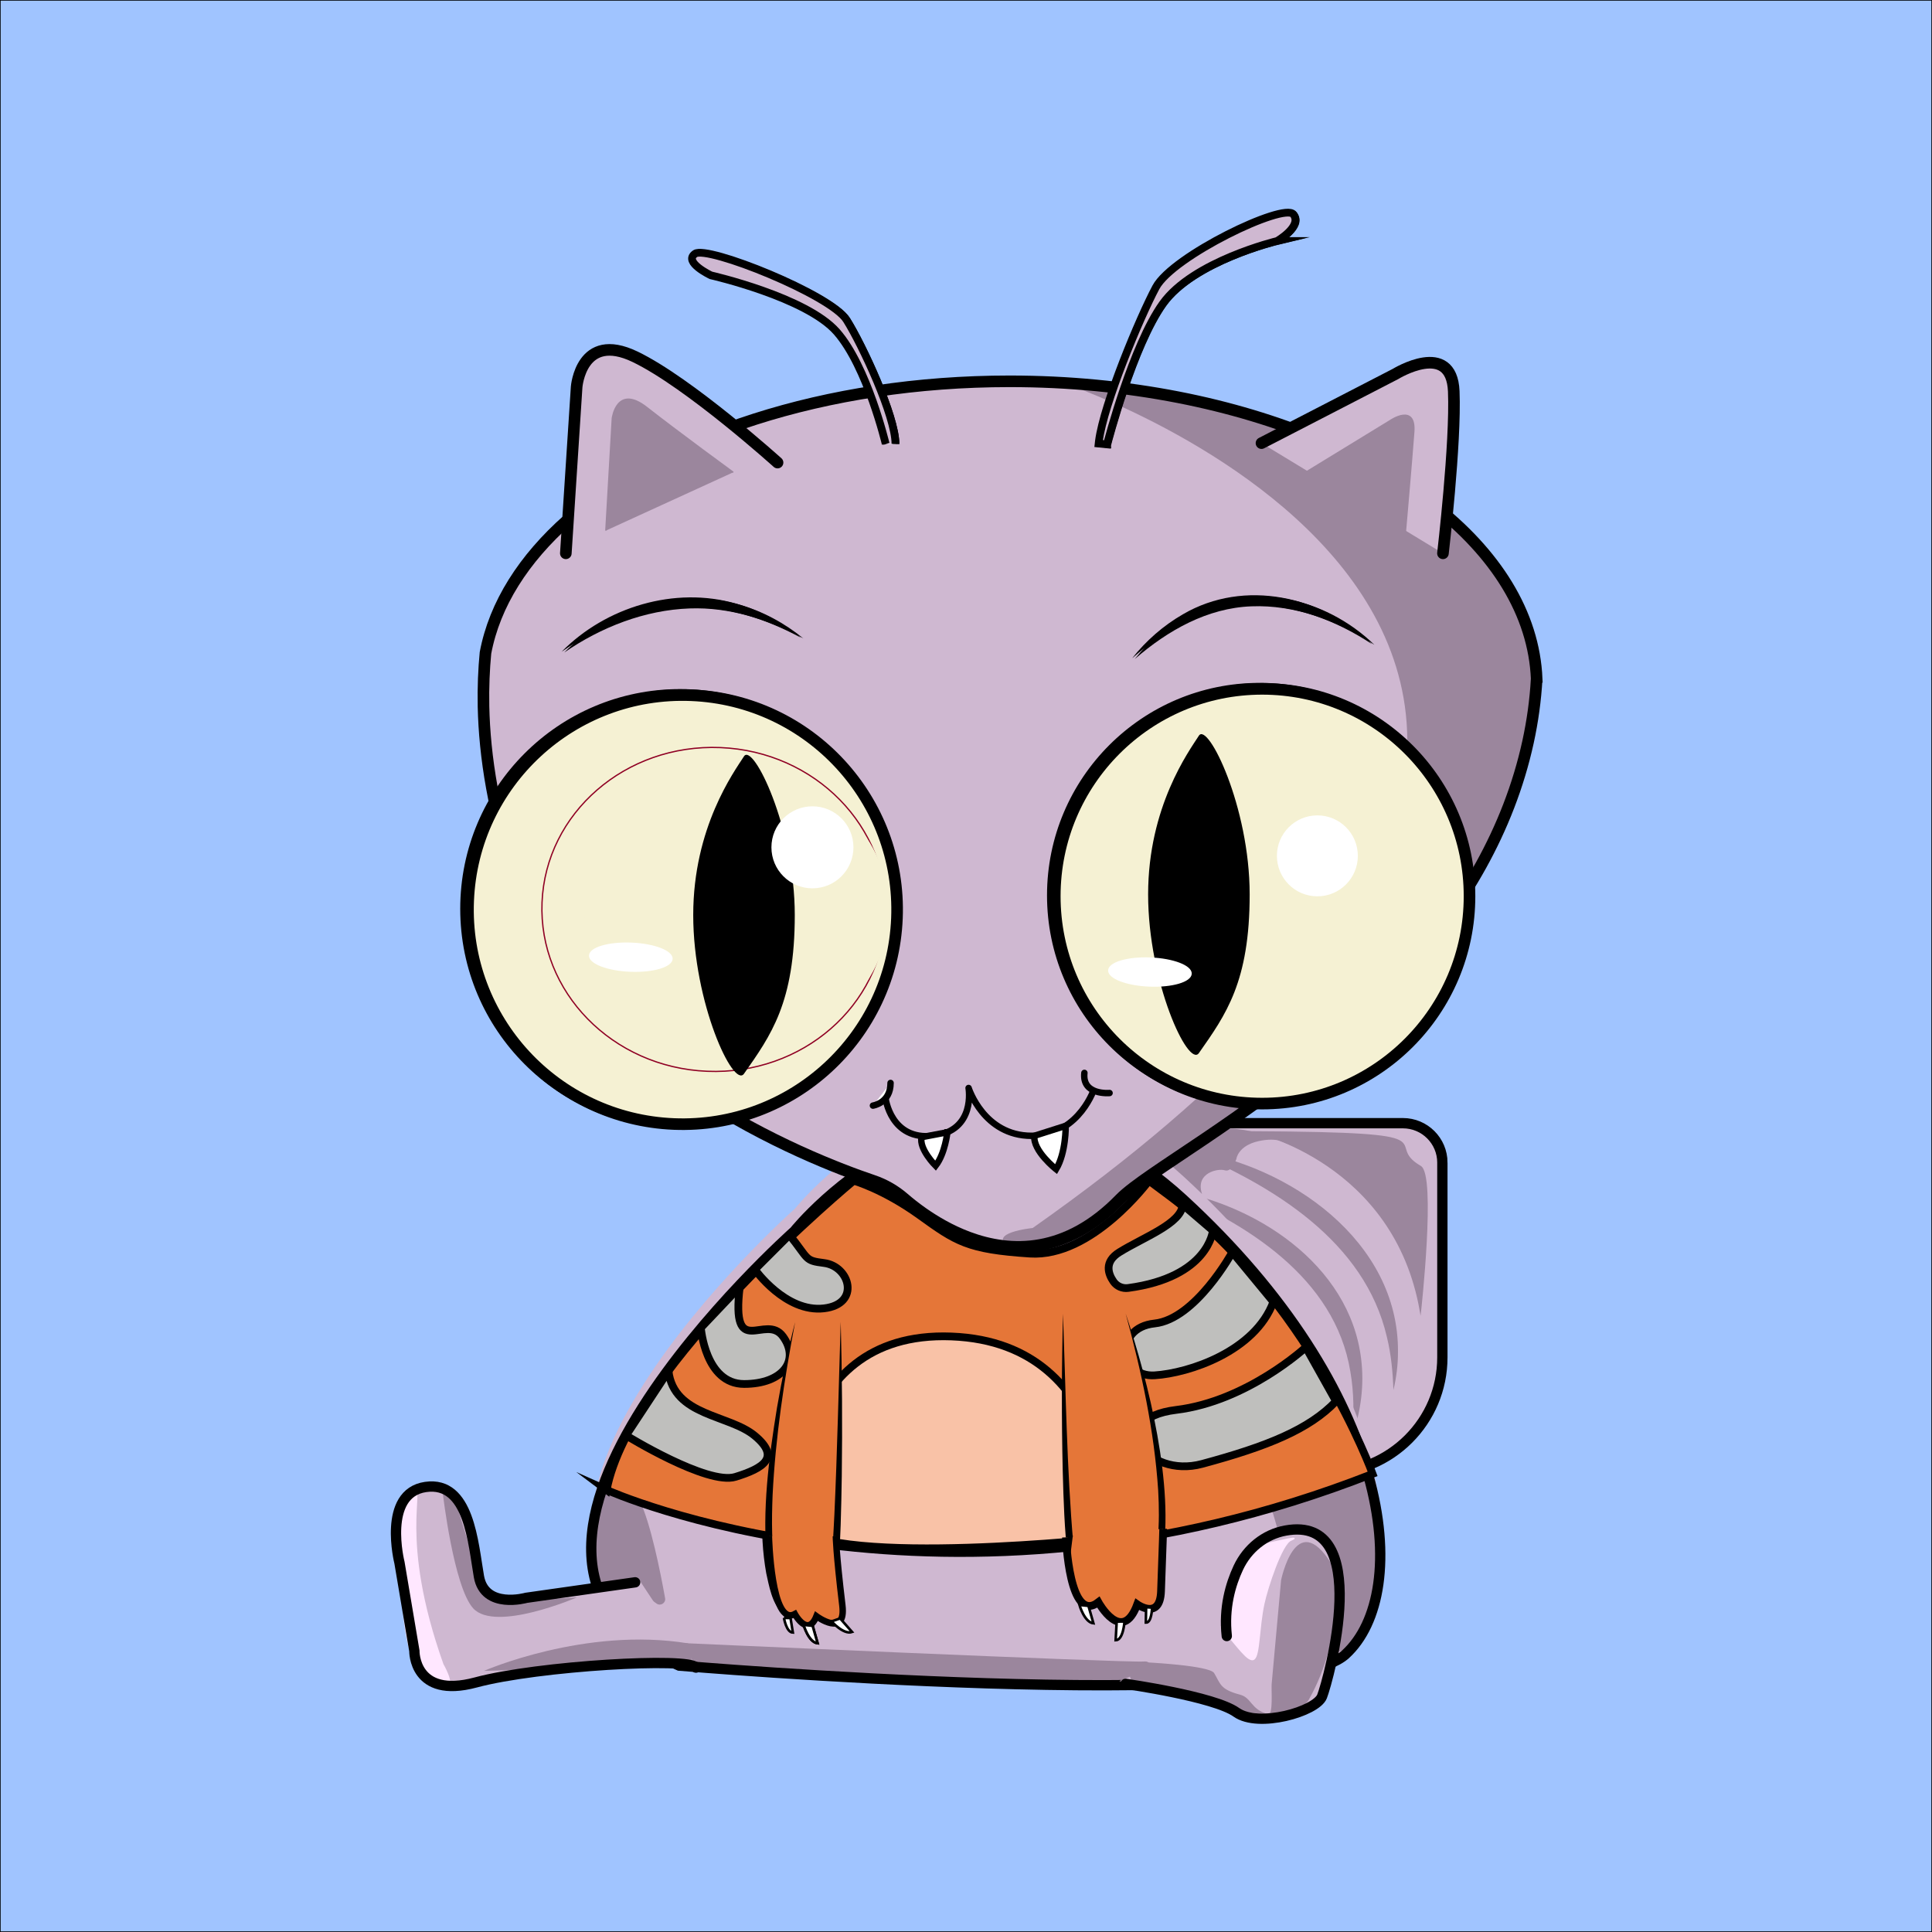 <?xml version="1.0" encoding="UTF-8"?><svg id="Layer_1" xmlns="http://www.w3.org/2000/svg" viewBox="0 0 1500 1500"><rect x="0" y="0" width="1500" height="1500" fill="#333333" stroke="none"/><defs><style>.cls-1,.cls-2,.cls-3,.cls-4{stroke-width:5px;}.cls-1,.cls-2,.cls-3,.cls-4,.cls-5,.cls-6,.cls-7,.cls-8,.cls-9,.cls-10,.cls-11,.cls-12,.cls-13,.cls-14,.cls-15,.cls-16,.cls-17,.cls-18{stroke:#000;}.cls-1,.cls-4{stroke-linejoin:round;}.cls-1,.cls-4,.cls-8,.cls-19,.cls-10{stroke-linecap:round;}.cls-1,.cls-20,.cls-8,.cls-15{fill:#cfb8d1;}.cls-2,.cls-3,.cls-5,.cls-6,.cls-7,.cls-8,.cls-9,.cls-19,.cls-10,.cls-11,.cls-21,.cls-22,.cls-12,.cls-23,.cls-13,.cls-14,.cls-15,.cls-16,.cls-17,.cls-18{stroke-miterlimit:10;}.cls-2,.cls-4,.cls-6,.cls-11,.cls-22{fill:#fff;}.cls-3,.cls-24,.cls-5,.cls-7,.cls-14{fill:#e57638;}.cls-25{fill:#045ba3;}.cls-26{fill:#0075e7;}.cls-27,.cls-9,.cls-21{fill:#f5f1d3;}.cls-28,.cls-23{fill:#9b869d;}.cls-5,.cls-6{stroke-width:2px;}.cls-7{stroke-width:4px;}.cls-8,.cls-9,.cls-18{stroke-width:9px;}.cls-19{fill:#ffe7ff;stroke:#ffe7ff;}.cls-10,.cls-11,.cls-13{stroke-width:8px;}.cls-10,.cls-13,.cls-18{fill:none;}.cls-21{stroke:#8f0023;}.cls-22{stroke:#fff;}.cls-12{fill:#a0c4ff;}.cls-23{stroke:#9b869d;}.cls-14,.cls-15,.cls-16,.cls-17{stroke-width:6px;}.cls-16{fill:#bfbfbd;}.cls-17{fill:#f9c2a7;}</style></defs><rect class="cls-12" width="1500" height="1500"/><path class="cls-20" d="m867.8,861.13h151.17c49.49,0,89.66,40.18,89.66,89.66v202.59h-172.12c-54.84,0-99.36-44.52-99.36-99.36v-162.26c0-16.91,13.73-30.64,30.64-30.64Z" transform="translate(1980.16 34.35) rotate(90)"/><path class="cls-28" d="m904.07,923.23c69.02,9.76,143.92,57.93,152.74,132.03,2.45,19.86-.16,40.47-6.81,59.18,1.22-16.78,1.28-33.11-1.59-49.51-11.9-72.95-80.93-115.55-144.33-141.7h0Z"/><path class="cls-28" d="m922.52,893.04c78.26,11.24,163.54,70.45,162.87,156.67.01,9.92-1.25,19.89-3.53,29.51-.51-14.07-1.78-27.64-5.06-41.08-17.16-74.31-88.33-117.51-154.29-145.1h0Z"/><path class="cls-23" d="m973.68,878.78s109.03,23.48,129.15,139.22c0,0,11.7-105.61,0-112.38-31.87-18.45,30.64-26-129.15-26.84Z"/><path class="cls-23" d="m932.58,926.59c-5.03-16.77,13.42-20.13,18.45-18.45s8.39-8.39,8.39-8.39c0,0,1.16-10.6,17.61-14.26,15.1-3.35,21.81,1.68,21.81,1.68,0,0-50.64-20.97-65.42-3.35-14.77,17.61-33.3,25.13-33.3,25.13l22.39,25.83,10.06-8.19Z"/><path class="cls-13" d="m868.62,861.66h151.17c49.49,0,89.66,40.18,89.66,89.66v202.59h-172.12c-54.84,0-99.36-44.52-99.36-99.36v-162.26c0-16.91,13.73-30.64,30.64-30.64Z" transform="translate(1981.51 34.07) rotate(90)"/><path class="cls-20" d="m615.57,953.43s-284.34,252.28-89.42,337.29c0,0,464.58,39.57,517.34-8.79,52.76-48.36,36.64-203.71-126.04-353.2-162.68-149.49-301.89,24.71-301.89,24.71Z"/><path class="cls-20" d="m617.24,938.33s-284.34,252.28-89.42,337.29c0,0,464.58,39.57,517.34-8.79,52.76-48.36,36.64-203.71-126.04-353.2-162.68-149.49-301.89,24.71-301.89,24.71Z"/><path class="cls-28" d="m464.61,1163.09s20.13-21.81,31.87,1.68c8.68,17.36,16.44,56.72,19.9,76.06.67,3.76-3.6,6.42-6.67,4.14-9.81-7.31-26.49-17.55-41.75-16.46-23.48,1.68-3.35-65.42-3.35-65.42Z"/><path class="cls-28" d="m524.99,1275.47s350.41,15.63,363.06,14.52c12.66-1.1-5.01,20.67-27.21,19.01-22.2-1.66-330.19-14.79-334.7-16.61-4.51-1.82-1.16-16.92-1.16-16.92Z"/><path class="cls-28" d="m826.91,926.59s161.02,127.48,181.15,348.88c0,0,47.6,37.74,62.38-48.22,0,0,23.26-145.55-170.52-313.68-193.78-168.13,0,0,0,0l-73.01,13.02Z"/><path class="cls-28" d="m660.02,924.07s30.19,1.68,41.93,28.51,107.35,52,152.64,26.84c45.29-25.16,63.74-11.74,63.74-11.74l-41.93-43.61-216.37-12.96v12.96Z"/><path class="cls-13" d="m616.75,955.89s-284.34,252.28-89.42,337.29c0,0,464.58,39.57,517.34-8.79,52.76-48.36,36.64-203.71-126.04-353.2-162.68-149.49-301.89,24.71-301.89,24.71Z"/><path class="cls-20" d="m540.86,1293.95c-4.43-8.21-122.69-1.45-171.04,11.53-48.35,12.98-47.62-24.51-47.62-24.51l-11.55-68.44s-13.66-53.91,20.29-58.83c33.95-4.92,36.87,43.88,41.39,69.54,4.52,25.66,36.72,16.52,36.72,16.52l87.42-12.92"/><path class="cls-28" d="m375.71,1297.28s78.64-34.41,158.41-21.4l3.66,16.41-162.07,4.99Z"/><path class="cls-19" d="m306.94,1199.99s4.49-40.18,13.98-42.73c9.5-2.55-12.31,36.02,22.92,134.99,0,0,8.78,15.07,3.55,16.76s-27.03,6.72-33.74-53.66c-6.71-60.38-6.71-55.35-6.71-55.35Z"/><path class="cls-28" d="m355.58,1171.48s-10.06-33.55-11.74-11.74c0,0,8.39,72.12,23.48,88.9,17.09,18.99,80.51-8.39,80.51-8.39,0,0-65.42,5.03-70.45-3.35s-21.81-65.42-21.81-65.42Z"/><path class="cls-10" d="m493.12,1228.51l-84.56,12.03s-32.2,9.13-36.72-16.52c-4.52-25.66-7.44-74.45-41.39-69.54-33.95,4.92-20.29,58.83-20.29,58.83l11.55,68.44s-.73,37.49,47.62,24.51c48.35-12.98,166.6-19.74,171.04-11.53"/><path class="cls-20" d="m869.03,1305.15s73.98,12.33,91.24,24.66c17.26,12.33,69.04,0,66.58-12.33-2.47-12.33,49.32-167.68-51.78-120.83,0,0-27.12,29.59-22.19,73.98"/><path class="cls-19" d="m950.19,1266.25s12.45-66.54,24.25-66.4c6.35.08,39.48-9.08,27.74-4.05-7.15,3.06-18.26,36.7-20.97,49.48-3.97,18.73-3.3,39.49-7.55,42.77-4.25,3.29-13.42-10.9-23.48-21.81Z"/><path class="cls-28" d="m984.58,1330.82c4.03,1.01,2.36-19.21,2.73-23.35l7.33-80.64s11.4-56.37,38.58-13.42c1.21,1.91.32-5.55.77-3.34,2.63,12.81,9.68,60.3-17.54,109.02,0,0-11.05,27.53-94.42-2.17,0,0-44.79-2.86-44.79-16.28,0-4.75,11.74-10.06,11.74-10.06,0,0,50.07,2.38,53.67,8.39,5.03,8.39,4.49,12.65,20.13,16.77,9.09,2.39,8.39,11.74,21.81,15.1Z"/><path class="cls-10" d="m873.87,1307.34s68.74,9.75,86,22.07c17.26,12.33,62.02-.61,66.58-12.33,5.09-13.1,40.53-141.15-28.27-128.78-16.2,2.91-29.72,13.93-36.72,28.83-6.06,12.92-11.42,31.21-8.99,53.09"/><path class="cls-20" d="m1192.47,527.78c-.94,16.64-3.23,32.92-6.68,48.77-30.38,138.88-143.61,233-227.18,291.76-33.54,23.55-62.31,41.45-79.03,54.22-4.41,3.38-7.99,6.39-10.6,9.07-41.72,42.91-84.6,42.04-117.77,29.69-13.88-5.18-26.06-12.38-35.73-19.18-5.65-3.99-10.43-7.84-14.23-11.12-7-6.04-15.09-10.73-23.89-13.69-50.99-17.24-225.95-85.86-276.32-230.71-18.42-52.99-25.4-99.1-26.24-137.47-.3-15.07.32-28.97,1.53-41.6,7.13-37.9,29.74-73.16,64.09-103.52,73.09-64.65,199.34-107.36,342.83-107.36,45.82,0,89.86,4.36,130.99,12.38,158.9,31.02,274.11,116.93,278.25,218.75Z"/><path class="cls-28" d="m827.6,298.04s613.21,205.86-25.85,655.39c0,0-36.81,3.65-17.57,15.25,19.24,11.59,87.5-39.65,87.5-39.65,0,0,196.41-137.2,199.94-154.52,3.53-17.32,194.74-169.96,85.72-341.04,0,0-134.49-138.32-329.75-135.42Z"/><path class="cls-20" d="m651.29,1022.63s0,161.02-5.74,197.92c-5.74,36.9-17.21-6.71-17.21-6.71,0,0-16.25,73.8-29.64,6.71-13.39-67.09,17.21-197.92,17.21-197.92,0,0-8.85-14.18-19.91,10.98"/><path d="m651.29,1022.63c1.4,39.98,1.84,79.99,1.47,119.99-.41,25.06-.5,50.2-3.15,75.25-.41,3.91-1,7.75-2.02,11.58-.98,3.22-1.84,6.53-4.92,8.75-2.54,1.85-6.25.91-8.11-1.07-2.41-2.39-3.5-4.76-4.84-7.53-2.2-4.9-3.76-9.7-5.18-14.75l7.61-.15c-1.31,5.73-2.82,11.24-4.69,16.8-2.07,5.83-3.98,11.31-7.89,16.5-2.68,3.7-7.94,6.5-12.49,3.33-7.52-5.28-10.25-21.3-12.18-29.89-5.84-32.55-2.94-65.98.89-98.56,4.29-33.85,10.78-67.4,19.17-100.45,0,0,.12.73.12.73-1.13-1.78-2.99-3.41-5.08-3.71-6.74-.47-11.32,9.04-14.01,14.18.91-2.24,1.89-4.45,3.05-6.58,3.74-7.34,11.04-13.56,17.68-4.91,0,0,.21.29.21.29,0,0-.09.44-.09.44-2.16,11.11-4.17,22.26-5.98,33.44-7.35,47.21-14.14,95.18-11.05,143.02.65,8.26,1.74,16.59,3.59,24.67,1.22,5.39,2.64,10.79,4.67,15.54.76,1.76,2.04,4.23,3.34,5.14.19.14.2.09.12.08-.08-.02-.13.04.04-.04.33-.16,1.09-.79,1.75-1.67,2.93-3.93,4.97-9.3,6.66-14.1,3.18-8.83,5.86-21.8,8.06-31.04,0,0,4.08,14.96,4.08,14.96,1.25,4.58,2.78,9.32,4.66,13.54.78,1.73,1.89,3.94,3.06,5.12.19.2.33.2-.03.08-.16-.03-.49-.1-.77-.02-.59.06-.86.56-.41-.04,1.75-3.09,2.45-7.32,3.14-11.02.92-6.04,1.49-12.13,2.02-18.3.72-8.58,1.34-21.09,1.83-29.81,2.27-45.77,3.9-103.63,5.67-149.76h0Z"/><path class="cls-20" d="m899.97,1027.19c-15.22-25.16-27.4-10.98-27.4-10.98,0,0,42.12,130.83,23.69,197.92-18.43,67.09-40.8-6.71-40.8-6.71,0,0-15.79,43.61-23.69,6.71-7.9-36.9-7.9-197.92-7.9-197.92"/><path d="m899.97,1027.19c-5.48-8.66-16.84-20.23-26.46-10.17,0,0,.24-1.19.24-1.19,11.33,33.25,20.21,67.36,26.03,102.04,4.46,27.64,7.33,56,3.48,83.97-.27,1.37-.92,5.34-1.18,6.68-.32,1.52-1.23,5.11-1.57,6.65-2.89,9.78-6.49,23.28-15.25,29.52-16,9.42-26.47-16.02-31.02-27.42-1.08-2.83-2.06-5.59-2.98-8.57l8.34.22c-.97,2.59-1.99,4.94-3.12,7.37-2.9,5.77-5.87,12.08-11.62,15.7-7.66,4.24-13.11-2.72-15.13-9.37-1.73-4.5-2.52-10.99-3.3-15.7-3.69-33.1-3.81-66.15-4.08-99.3-.1-30.48.35-60.96,1.53-91.42.84,20.49,2.95,71.57,3.81,91.3,1.33,27.57,2.75,59.81,5.44,87.13.65,5.75,1.53,12.66,2.67,18.37.96,3.97,1.89,8.56,4.5,11.54.17.15.23.14.17.12-.06-.03-.22-.04-.23-.03-.02,0,.12-.02.34-.15.23-.14.52-.35.83-.62,7.13-7.39,10.55-20.35,14.38-29.82,0,0,3.88,12.11,3.88,12.11,3.15,9.29,9.02,25.55,17.1,31.07,4.23,2.75,8.09-5.32,9.74-8.59,12.68-28.57,11.25-61.92,8.37-92.48-4.2-40.43-12.81-80.38-23.48-119.57,0,0-.2-.73-.2-.73,1.28-1.36,2.74-2.47,4.33-3.23,10.87-5.18,19.88,6,24.45,14.56h0Z"/><path class="cls-18" d="m1193.06,527.19c-.94,16.64-3.23,32.92-6.68,48.77-30.38,138.88-143.61,233-227.18,291.76-33.54,23.55-62.31,41.45-79.03,54.22-4.41,3.38-7.99,6.39-10.6,9.07-41.72,42.91-84.6,42.04-117.77,29.69-13.88-5.18-26.06-12.38-35.73-19.18-5.65-3.99-10.43-7.84-14.23-11.12-7-6.04-15.09-10.73-23.89-13.69-50.99-17.24-225.95-85.86-276.32-230.71-18.42-52.99-25.4-99.1-26.24-137.47-.3-15.07.32-28.97,1.53-41.6,7.13-37.9,29.74-73.16,64.09-103.52,73.09-64.65,199.34-107.36,342.83-107.36,45.82,0,89.86,4.36,130.99,12.38,158.9,31.02,274.11,116.93,278.25,218.75Z"/><circle class="cls-11" cx="527.91" cy="705.59" r="166.59"/><circle class="cls-11" cx="977.9" cy="695.18" r="161"/><ellipse class="cls-26" cx="552.2" cy="705.47" rx="125.77" ry="133.49" transform="translate(-175.07 1228.64) rotate(-87.68)"/><ellipse class="cls-26" cx="954.51" cy="693.17" rx="121.55" ry="129.01" transform="translate(223.24 1618.8) rotate(-87.68)"/><ellipse class="cls-25" cx="568.73" cy="706.29" rx="110.18" ry="116.94" transform="translate(-160.02 1245.94) rotate(-87.68)"/><ellipse class="cls-25" cx="938.54" cy="692.14" rx="106.48" ry="113.02" transform="translate(208.94 1601.87) rotate(-87.68)"/><circle cx="587.52" cy="705.8" r="100.39"/><circle cx="922.5" cy="692.94" r="97.03"/><path d="m436.03,506.01c34.27-34.79,87.94-51.04,135.35-37.39,18.42,5.15,35.71,14.46,50.28,26.41-27.35-14.76-57.11-24.39-88.21-23.27-34.84,1.23-68.82,14.52-97.42,34.25h0Z"/><circle class="cls-22" cx="628.74" cy="657.23" r="31.34"/><circle class="cls-22" cx="1020.79" cy="663.84" r="30.92"/><ellipse class="cls-22" cx="492.76" cy="763.6" rx="10.84" ry="31.99" transform="translate(-290.18 1225.01) rotate(-87.68)"/><ellipse class="cls-22" cx="898.16" cy="759.18" rx="10.47" ry="30.92" transform="translate(103.22 1625.84) rotate(-87.68)"/><path d="m1065.07,500.02c-28-18.57-61.57-31.26-95.39-29.91-34.27,1.24-65,18.67-90.64,40.92,10.77-13.58,24.13-25.32,39.47-34.15,47.58-27.77,108.25-14.18,146.55,23.14h0Z"/><path class="cls-2" d="m992.26,187.34s-65.19,15.61-88.81,48.68c-23.22,32.5-42.6,106.59-43.25,109.13-.02.05-.02.07-.02.07l-6.47-.64c.07-.65.15-1.32.23-2,3.81-28.96,31.54-95.49,44.22-119.27,12.97-24.35,99.46-65.94,106.73-56.7,7.25,9.24-12.63,20.73-12.63,20.73Z"/><path class="cls-2" d="m688.19,344.75s-14.23-59.8-37.94-86.89c-23.71-27.1-97.69-43.91-97.69-43.91,0,0-21.81-10.28-12.33-16.82s105.28,31.77,117.61,51.39c12.33,19.62,37.94,74.75,37.94,96.24"/><path class="cls-15" d="m991.53,187.13s-65.19,15.61-88.81,48.68c-23.22,32.5-42.6,106.59-43.25,109.13-.02.05-.02.07-.02.07l-6.47-.64c.07-.65.15-1.32.23-2,3.81-28.96,31.54-95.49,44.22-119.27,12.97-24.35,99.46-65.94,106.73-56.7,7.25,9.24-12.63,20.73-12.63,20.73Z"/><path class="cls-15" d="m687.63,344.59s-14.23-59.8-37.94-86.89c-23.71-27.1-97.69-43.91-97.69-43.91,0,0-21.81-10.28-12.33-16.82,9.48-6.54,105.28,31.77,117.61,51.39,12.33,19.62,37.94,74.75,37.94,96.24"/><path class="cls-8" d="m439.31,429.59l8.39-129.15s3.35-43.61,45.29-23.48c41.93,20.13,110.7,82.19,110.7,82.19"/><path class="cls-8" d="m979.41,344.05l103.99-53.67s43.61-26.84,45.29,13.42c1.68,40.26-8.39,125.8-8.39,125.8"/><path class="cls-23" d="m470.35,411.98l5.03-87.22s3.35-26.84,26.84-8.39c23.48,18.45,67.09,50.32,67.09,50.32"/><path class="cls-23" d="m1013.8,366.61l65.42-40.02s20.13-13.92,18.45,8.7c-1.68,22.62-6.71,80.04-6.71,80.04"/><path class="cls-9" d="m523.18,872.68c-91.93-3.73-163.43-81.27-159.7-173.2,3.73-91.93,81.27-163.43,173.2-159.7,91.93,3.73,163.43,81.27,159.7,173.2-3.73,91.93-81.27,163.43-173.2,159.7"/><circle class="cls-9" cx="979.93" cy="695.82" r="161"/><ellipse class="cls-21" cx="554.23" cy="706.11" rx="125.77" ry="133.49" transform="translate(-173.76 1231.27) rotate(-87.68)"/><ellipse class="cls-27" cx="956.53" cy="693.8" rx="121.55" ry="129.01" transform="translate(224.54 1621.44) rotate(-87.68)"/><ellipse class="cls-27" cx="570.76" cy="706.93" rx="110.18" ry="116.94" transform="translate(-158.71 1248.57) rotate(-87.68)"/><ellipse class="cls-27" cx="940.57" cy="692.78" rx="106.48" ry="113.02" transform="translate(210.25 1604.5) rotate(-87.68)"/><circle class="cls-27" cx="589.55" cy="706.44" r="100.39"/><circle class="cls-27" cx="924.53" cy="693.57" r="97.03"/><path d="m438.06,506.64c34.27-34.79,87.94-51.04,135.35-37.39,18.42,5.15,35.71,14.46,50.28,26.41-27.35-14.76-57.11-24.39-88.21-23.27-34.84,1.23-68.82,14.52-97.42,34.25h0Z"/><path d="m617.06,710.42c0,68.05-18.55,93.43-39.42,123.22-8.24,11.77-39.42-55.17-39.42-123.22s31.77-111.32,39.42-123.22c6.96-10.83,39.42,55.17,39.42,123.22Z"/><path d="m970.24,694.39c0,68.05-18.55,93.43-39.42,123.22-8.24,11.77-39.42-55.17-39.42-123.22s31.77-111.32,39.42-123.22c6.96-10.83,39.42,55.17,39.42,123.22Z"/><circle class="cls-22" cx="630.77" cy="657.86" r="31.34"/><circle class="cls-22" cx="1022.81" cy="664.48" r="30.92"/><path d="m1067.09,500.66c-28-18.57-61.57-31.26-95.39-29.91-34.27,1.24-65,18.67-90.64,40.92,10.77-13.58,24.13-25.32,39.47-34.15,47.58-27.77,108.25-14.18,146.55,23.14h0Z"/><ellipse class="cls-22" cx="489.78" cy="743.18" rx="10.84" ry="31.99" transform="translate(-272.63 1202.45) rotate(-87.68)"/><ellipse class="cls-22" cx="892.83" cy="754.72" rx="10.84" ry="31.99" transform="translate(102.56 1616.24) rotate(-87.68)"/><path class="cls-1" d="m687.52,852.53s3.91,33.22,37.13,29.31c33.22-3.91,27.36-37.13,27.36-37.13,0,0,11.73,37.13,48.86,37.13.97,0,1.92-.03,2.86-.07,34.88-1.84,46-37.06,46-37.06"/><path class="cls-4" d="m677.75,858.39s13.68-1.95,13.68-17.59"/><path class="cls-1" d="m861.46,848.62s-21.5,1.95-19.54-15.63"/><path class="cls-2" d="m827.41,874.08s.35,20.72-7.44,33.69c0,0-18.17-14.27-16.87-25.95l24.31-7.74Z"/><path class="cls-2" d="m735.53,879.09s-1.71,16.46-9.13,26.01c0,0-13.04-13.06-10.89-22.2l20.02-3.81Z"/><path class="cls-14" d="m470.99,1156.79s261.89,118.12,594.72-12.48c0,0-49.33-136.3-161-218.16l-12.66-9.44s-44.05,59.79-92.5,56.59c-48.44-3.2-57.14-9.32-85.5-29.75-28.36-20.42-51.22-26.84-51.22-26.84,0,0-173.38,143.32-191.83,240.09Z"/><path class="cls-17" d="m616.27,1185.23s-8.39-152.64,122.44-147.6c130.83,5.03,122.74,156.44,122.74,156.44,0,0-211.64,23.03-245.18-8.84Z"/><path class="cls-16" d="m988.64,1010.78c-14.26,38.39-65.42,55.35-92.25,57.03s-31.87-36.9,0-40.26c31.87-3.35,60.38-55.35,60.38-55.35l31.87,38.58Z"/><path class="cls-16" d="m1013.8,1046.01s-45.29,41.93-100.64,48.64c-55.35,6.71-23.48,53.67,20.13,41.93,50.83-13.69,83.15-26.84,103.99-48.64l-23.48-41.93Z"/><path class="cls-16" d="m574.34,999.04c-6.87,57.93,20.13,20.13,33.55,38.58,13.42,18.45,0,36.9-30.19,36.9s-33.55-43.61-33.55-43.61l30.19-31.87Z"/><path class="cls-16" d="m586.08,985.62s23.87,33.7,53.67,30.19c28.51-3.35,20.2-32.72,0-35.22-15.35-1.9-11.54-2.81-26.84-21.81l-26.84,26.84Z"/><path class="cls-16" d="m875.89,999.99c-4.45.6-8.85-1.33-11.4-5.02-4.09-5.92-7.41-15.29,4.55-22.72,18.97-11.79,48.45-22.38,49.16-36.95l23.48,20.13s-3.15,36.17-65.79,44.56Z"/><path class="cls-16" d="m486.08,1114.45s63.1,38.91,84.9,32.2c21.81-6.71,35.22-15.1,15.1-31.87-20.13-16.77-62.8-15.1-67.09-50.32l-32.91,49.99Z"/><path class="cls-24" d="m652.73,1026.41s0,161.02-5.74,197.92c-5.74,36.9-17.21-6.71-17.21-6.71,0,0-16.25,73.8-29.64,6.71-13.39-67.09,17.21-197.92,17.21-197.92"/><path d="m652.73,1026.41c1.09,39.99,1.34,79.98.82,119.98-.48,25.04-.69,50.16-3.34,75.15-.62,5.33-1.32,10.24-3.4,15.39-.78,1.65-1.46,3.05-3.2,4.27-9.24,5.5-14.81-16.88-16.69-22.82,0,0,5.76-.12,5.76-.12-1.3,5.68-2.82,11.18-4.67,16.7-2.05,5.7-4.01,11.14-7.79,16.17-1.03,1.28-2.25,2.62-4.22,3.61-4.32,2.21-8.63-1.01-10.62-4.52-3.83-6.48-5.52-13.96-7.16-20.99-1.25-5.54-2.15-11.44-2.78-17.07-3.78-39.83,1.43-79.86,7.8-119.13,3.89-22.38,8.42-44.64,14.11-66.62-8.43,44.48-15.3,89.36-17.51,134.59-.76,19.64-.92,39.38,2.42,58.77.46,2.4,1.02,5.86,1.61,8.2,1.59,6.68,3.11,13.33,6.47,19.1.63,1,1.38,1.88,1.96,2.23.51.33.63.31,1.15.11,6.47-4.45,11.44-24.45,13.43-32.42,0,0,2.66-11.44,2.66-11.44l3.1,11.32c1.27,4.63,2.8,9.38,4.72,13.69.85,1.84,1.96,4.1,3.27,5.41.25.25.49.35.36.29-.12-.07-.62.05-.59.07,0,0,0,0,.04-.03.46-.47.74-1.04,1.05-1.73,1.71-4.13,2.48-9.24,3.05-13.8,1.87-14.17,2.49-30.21,3.26-44.58,2.17-46.63,3.44-102.76,4.92-149.79h0Z"/><path class="cls-24" d="m874.01,1020s42.12,130.83,23.69,197.92c-18.43,67.09-40.8-6.71-40.8-6.71,0,0-15.79,43.61-23.69,6.71-7.9-36.9-7.9-197.92-7.9-197.92"/><path d="m874.01,1020c17.86,53.27,38.03,134.36,28.39,189.8-.36,2.5-1.35,6.28-1.91,8.77-2.54,8.79-5.05,17.64-10.79,25.08-17.28,19.46-31.59-18.58-35.64-31.57,0,0,5.62.15,5.62.15-3.08,7.52-6.02,15.01-12.08,20.89-7.13,6.17-12.91.13-15.18-7.14-1.72-4.38-2.52-10.81-3.29-15.43-2.7-22.84-3.43-45.8-4.03-68.66-.95-40.63-.85-81.26.21-121.88,2.08,57.61,2.97,121.47,8,178.55,1.02,8.29,1.83,17.57,4.54,25.5.66,1.86,1.64,4.11,2.95,5.34.45.36.61.48,1.1.43,6.7-2.79,12.56-20.79,15.23-27.62,0,0,2.6,8.16,2.6,8.16,2.69,8.14,11.17,31.91,20.39,32.79,4.57-.5,7.21-6.23,9.19-10.08,10.64-23.72,11.3-50.35,9.9-75.95-3.05-46.45-13-92.27-25.21-137.12h0Z"/><path class="cls-3" d="m596.98,1192.77s1.68,70.45,20.13,60.38c0,0,10.06,18.45,16.77,1.68,0,0,23.18,17.09,20.13-8.39-5.03-41.93-5.03-53.67-5.03-53.67"/><path class="cls-14" d="m827.61,1193.61s2.52,67.93,25.16,50.32c0,0,18.45,33.55,30.19,1.68,0,0,17.61,12.58,18.45-10.06,1.58-42.75,1.68-48.64,1.68-48.64"/><line class="cls-7" x1="830.97" y1="1191.93" x2="829.29" y2="1205.35"/><path class="cls-6" d="m645.63,1258.86s9.3,10.56,15.93,8.22l-9.3-10.56-6.64,2.35Z"/><path class="cls-5" d="m623.93,1261.56s3.86,13.53,10.86,14.26l-3.86-13.53-7-.73Z"/><path class="cls-6" d="m608.67,1256.13s1.82,11.3,6.91,11.4l-1.82-11.3-5.09-.1Z"/><path class="cls-6" d="m894.47,1248.15s-.23,11.95-4.85,11.66l.23-11.95,4.63.29Z"/><path class="cls-6" d="m873.04,1258.92s-.81,14.47-6.85,14.57l.81-14.47,6.04-.1Z"/><path class="cls-6" d="m623.93,1261.56s3.86,13.53,10.86,14.26l-3.86-13.53-7-.73Z"/><path class="cls-6" d="m838.07,1246.08s3.86,13.53,10.86,14.26l-3.86-13.53-7-.73Z"/></svg>